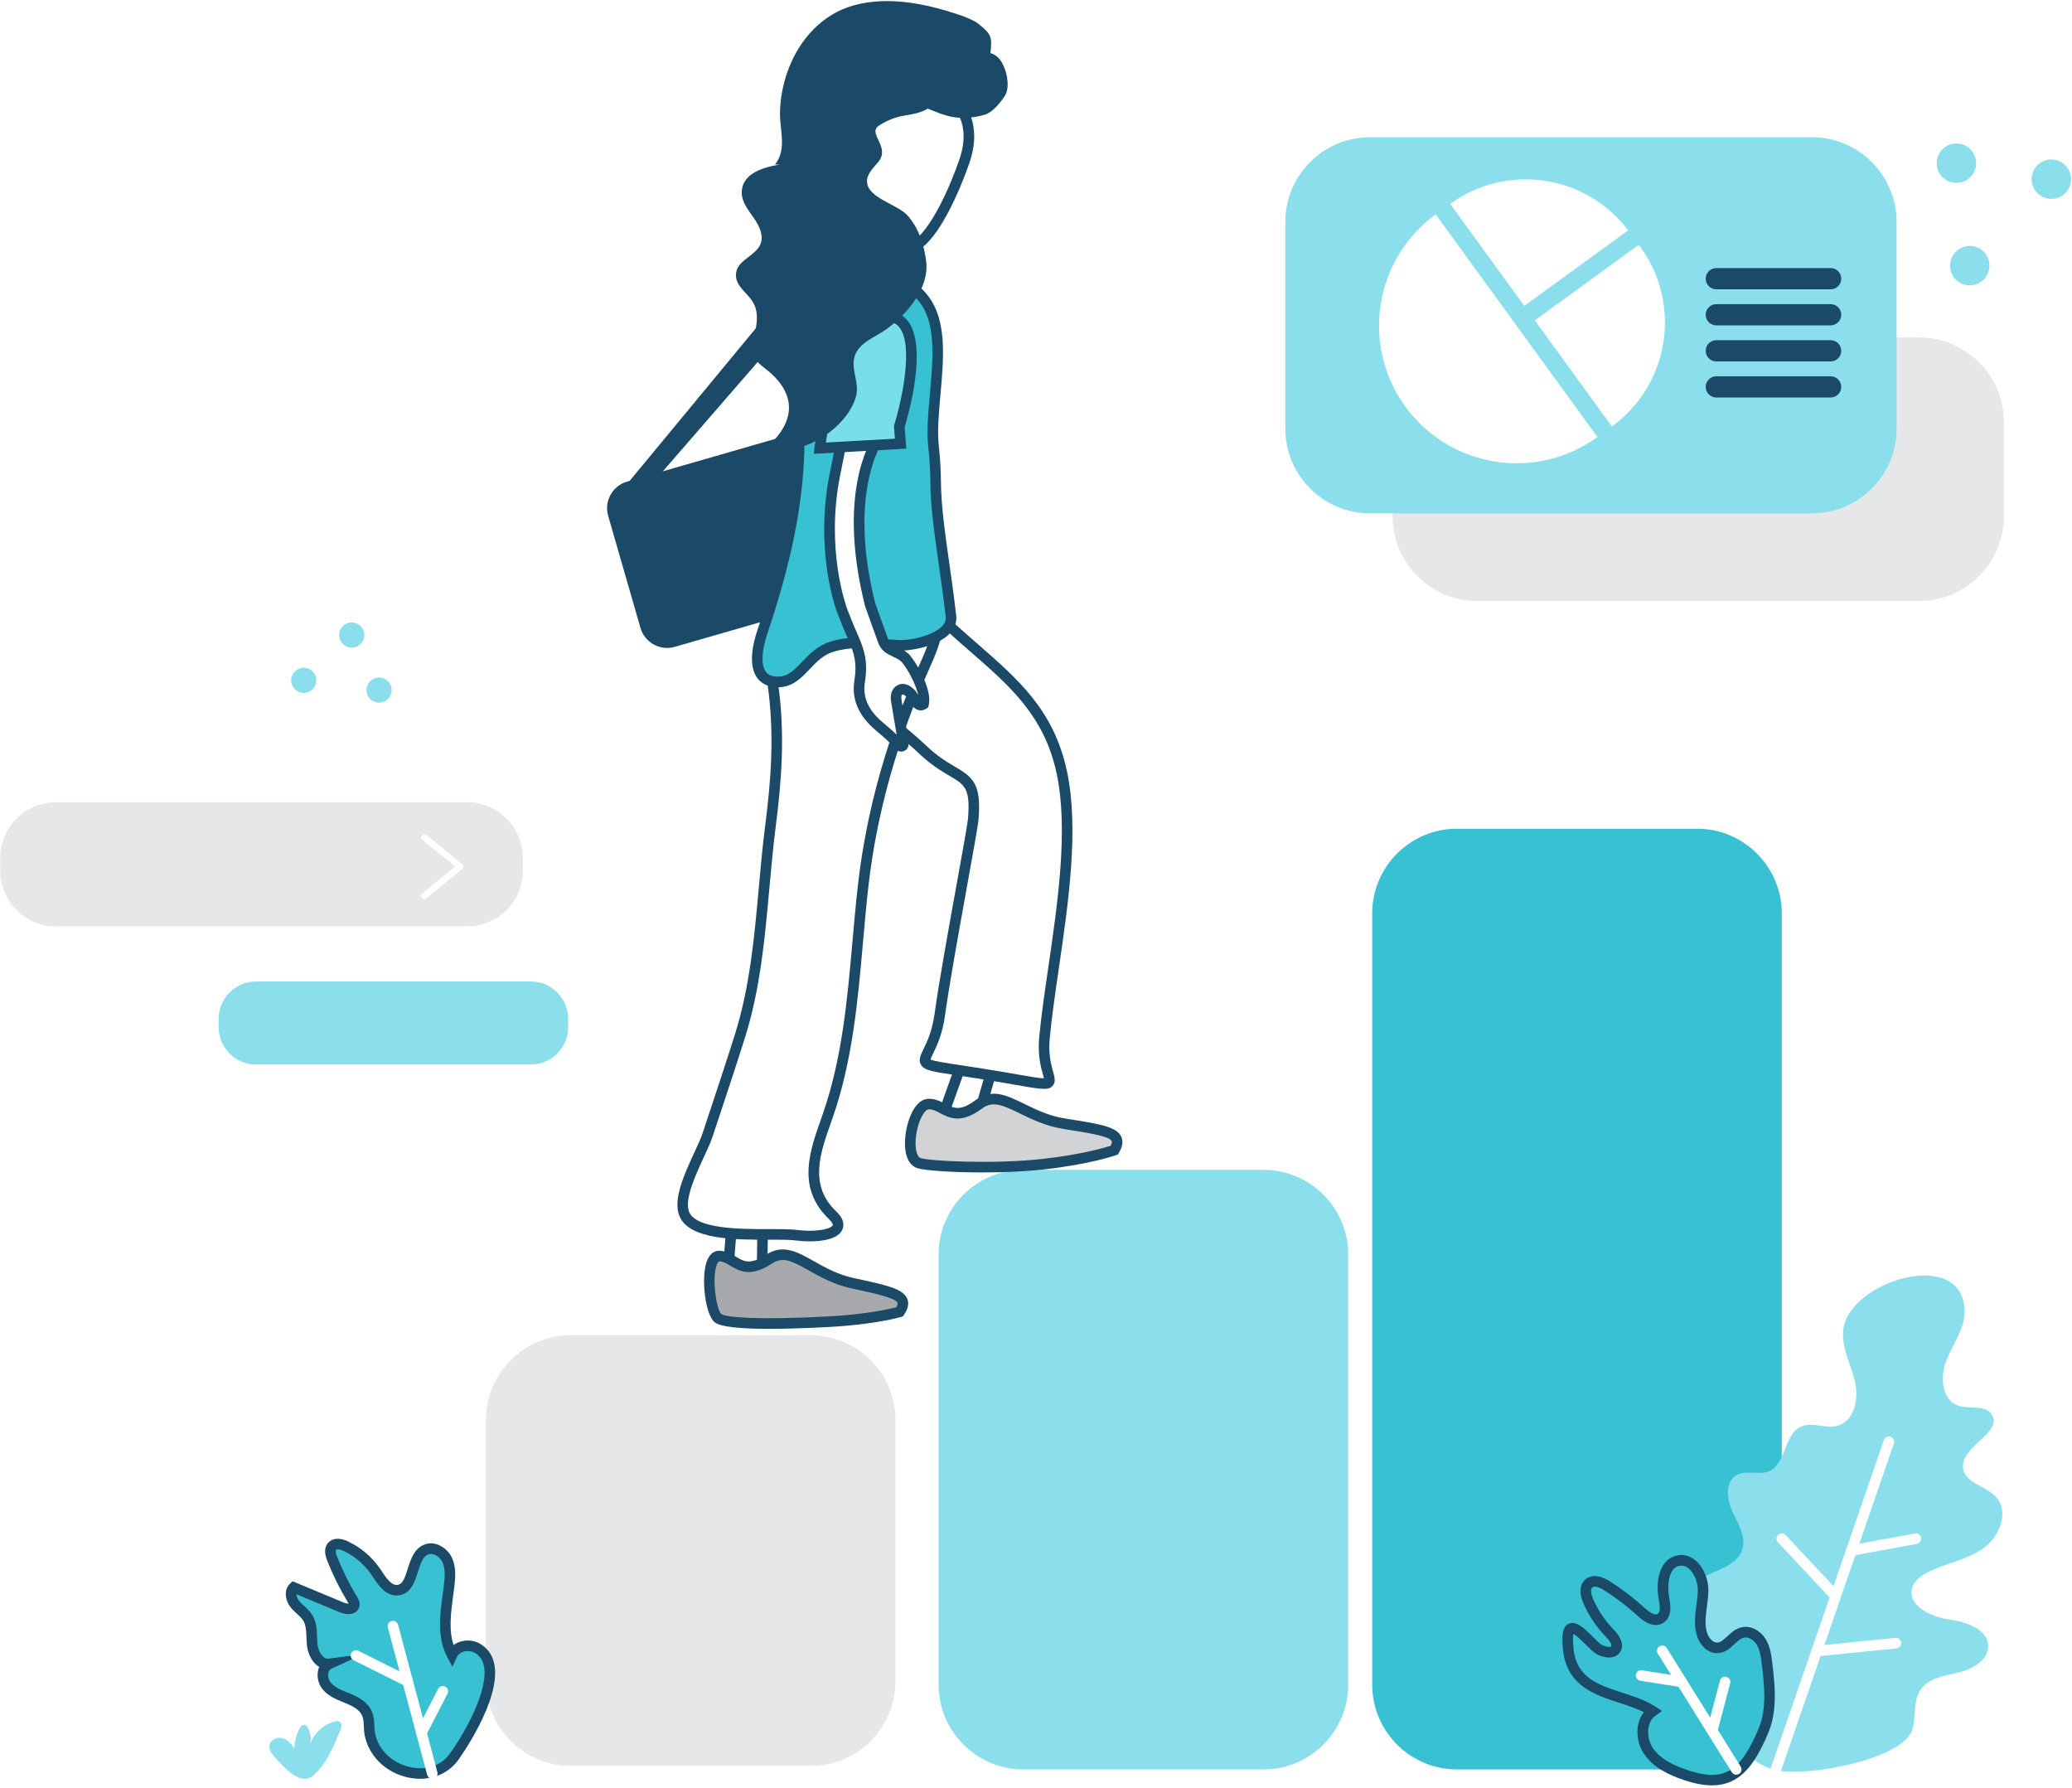 <svg width="1102" height="951" viewBox="0 0 1102 951" fill="none" xmlns="http://www.w3.org/2000/svg">
<rect x="0" y="0" width="1102" height="951" fill="#808080" stroke="none"/>
<g clip-path="url(#clip0_16_3020)">
<rect width="1102" height="951" fill="white"/>
<path d="M672.09 940.92H544.17C519.44 940.92 499.21 920.69 499.21 895.96V667.06C499.21 642.33 519.44 622.1 544.17 622.1H672.08C696.81 622.1 717.04 642.33 717.04 667.06V895.96C717.05 920.69 696.82 940.92 672.09 940.92Z" fill="#8BDEEC"/>
<path d="M902.69 940.92H774.78C750.05 940.92 729.82 920.69 729.82 895.96V485.66C729.82 460.93 750.05 440.7 774.78 440.7H902.69C927.42 440.7 947.65 460.93 947.65 485.66V895.96C947.66 920.69 927.42 940.92 902.69 940.92Z" fill="#37C1D3"/>
<path d="M431.33 939.03H303.41C278.68 939.03 258.45 918.8 258.45 894.07V755.03C258.45 730.3 278.68 710.07 303.41 710.07H431.32C456.05 710.07 476.28 730.3 476.28 755.03V894.06C476.29 918.8 456.06 939.03 431.33 939.03Z" fill="#E6E7E8"/>
<path d="M253.76 876.44C249.25 873.9 242.57 875.3 240.42 880.01C234.42 868.88 237.43 855.34 238.92 842.79C239.45 838.29 239.72 833.52 237.77 829.43C235.81 825.34 230.9 822.33 226.68 823.99C218.05 827.38 220.81 844.55 211.6 845.59C206.37 846.18 202.99 840.5 200.06 836.13C196.03 830.12 190.35 825.24 183.8 822.16C181.49 821.08 178.4 820.35 176.68 822.24C175.08 823.99 175.81 826.76 176.68 828.96C179.64 836.43 183.23 843.65 187.39 850.51C187.97 851.47 188.59 852.55 188.35 853.65C187.81 856.15 184.14 855.78 181.78 854.8C173.26 851.25 164.74 847.71 156.22 844.16C153.8 846.41 154.79 850.56 156.88 853.11C158.97 855.66 161.92 857.49 163.65 860.3C166.25 864.54 165.49 869.94 166.06 874.88C166.63 879.83 170.07 885.48 175.01 884.84C170.97 886.7 170.83 892.86 173.58 896.36C176.33 899.86 180.78 901.45 184.91 903.13C189.03 904.82 193.37 907.08 195.15 911.16C196.67 914.63 195.98 918.65 196.73 922.36C200.84 942.69 229.45 950.6 241.31 934.43C249.59 923.18 271.56 886.48 253.76 876.44Z" fill="#37C1D3"/>
<path fill-rule="evenodd" clip-rule="evenodd" d="M216.91 945.18C219.1 945.66 221.28 945.9 223.4 945.9C231.57 945.9 238.97 942.41 243.59 936.1C243.83 935.78 266.99 903.93 262.84 884.67C261.81 879.89 259.22 876.3 255.14 873.99C252.06 872.25 248.13 871.89 244.63 873.03C243.37 873.45 242.22 874.03 241.22 874.76C238.58 866.76 239.82 857.46 241.03 848.42C241.27 846.64 241.5 844.87 241.71 843.12C242.29 838.15 242.53 832.9 240.3 828.22C237.86 823.13 231.56 819.07 225.65 821.38C220.26 823.49 218.45 829.2 216.86 834.24C215.25 839.35 214.12 842.49 211.28 842.81C208.14 843.15 205.37 839.07 202.97 835.45L202.39 834.58C198.05 828.11 192.04 822.94 184.99 819.63C180.65 817.59 176.87 817.85 174.59 820.35C171.552 823.688 173.438 828.435 174.059 829.998L174.06 830C177.07 837.6 180.75 845 184.98 851.97C185.08 852.14 185.28 852.48 185.43 852.74C184.88 852.76 183.86 852.63 182.85 852.21L155.62 840.87L154.3 842.1C150.73 845.42 151.7 851.21 154.71 854.89C155.71 856.11 156.83 857.14 157.91 858.13C159.23 859.33 160.46 860.47 161.26 861.77C162.738 864.176 162.86 867.33 162.989 870.684L162.99 870.7L162.99 870.7C163.05 872.21 163.11 873.72 163.28 875.2C163.77 879.45 165.85 883.48 168.72 885.71C169.07 885.98 169.42 886.22 169.79 886.44C169.55 886.97 169.36 887.53 169.22 888.13C168.42 891.48 169.27 895.38 171.39 898.08C174.38 901.88 178.87 903.7 182.84 905.3L183.86 905.72C187.39 907.17 191.19 909.08 192.59 912.28C193.305 913.909 193.399 915.884 193.498 917.978L193.5 918.02C193.504 918.091 193.507 918.162 193.511 918.233C193.587 919.756 193.665 921.324 193.99 922.92C196.2 933.86 205.2 942.6 216.91 945.18ZM176.2 887.4L193.02 879.65L174.7 882.03C173.82 882.15 173.02 881.9 172.22 881.27C170.55 879.97 169.21 877.26 168.9 874.54C168.74 873.21 168.69 871.84 168.64 870.47L168.639 870.442C168.489 866.521 168.335 862.471 166.09 858.81C164.88 856.84 163.29 855.38 161.75 853.97C160.77 853.07 159.85 852.22 159.1 851.31C158.26 850.29 157.69 848.89 157.65 847.76L180.74 857.37C182.97 858.3 186.18 858.86 188.55 857.62C189.9 856.92 190.82 855.71 191.14 854.23C191.619 852.004 190.504 850.157 189.834 849.046L189.83 849.04C185.75 842.34 182.22 835.23 179.32 827.91C178.17 825 178.67 824.24 178.78 824.12C179.16 823.7 180.65 823.76 182.63 824.69C188.75 827.57 193.98 832.06 197.75 837.68L198.31 838.53C201.27 843 205.33 849.13 211.93 848.37C218.539 847.62 220.589 841.133 222.239 835.914L222.24 835.91C223.57 831.7 224.83 827.72 227.72 826.59C230.49 825.51 233.91 827.85 235.25 830.63C236.77 833.82 236.71 837.66 236.14 842.44C235.985 843.778 235.807 845.122 235.627 846.473C235.575 846.868 235.522 847.264 235.47 847.66C233.94 859.1 232.37 870.93 237.96 881.32L240.64 886.3L242.99 881.16C243.57 879.88 244.78 878.89 246.38 878.37C248.38 877.72 250.68 877.91 252.39 878.88C255.05 880.38 256.67 882.66 257.36 885.85C260.02 898.25 247.56 921.21 239.07 932.77C234.51 938.99 226.68 941.58 218.12 939.69C208.57 937.58 201.27 930.57 199.5 921.81C199.25 920.56 199.18 919.2 199.11 917.76C198.99 915.23 198.86 912.62 197.74 910.04C195.54 904.99 190.56 902.4 185.99 900.53L184.94 900.11C181.3 898.64 177.87 897.25 175.81 894.63C174.74 893.27 174.28 891.15 174.69 889.47C174.94 888.44 175.45 887.75 176.2 887.4Z" fill="#1A4A67"/>
<path d="M146.25 934.46C144.7 932.76 143.05 930.79 143.22 928.5C143.44 925.51 146.96 923.59 149.89 924.21C152.82 924.83 155.05 927.27 156.46 929.91C156.66 926.35 157.54 922.83 159.04 919.59C159.62 918.33 160.7 916.92 162.05 917.22C162.84 917.4 163.37 918.12 163.76 918.83C165.34 921.72 165.69 925.27 164.7 928.41C166.47 922.15 171.77 917.01 178.08 915.43C178.87 915.23 179.75 915.1 180.48 915.47C182.14 916.33 181.64 918.81 180.89 920.53C177.36 928.65 173.48 938.51 166.42 944.3C159.47 949.98 150.61 939.24 146.25 934.46Z" fill="#8BDEEC"/>
<path d="M229.91 945.9C228.67 945.9 227.53 945.07 227.19 943.81L206.27 865.45C205.87 863.95 206.76 862.41 208.26 862.01C209.77 861.62 211.3 862.5 211.7 864L232.62 942.36C233.02 943.86 232.13 945.4 230.63 945.8C230.39 945.87 230.15 945.9 229.91 945.9Z" fill="white"/>
<path d="M216.82 896.89C216.4 896.89 215.97 896.79 215.57 896.59L188.06 882.86C186.67 882.17 186.11 880.48 186.8 879.09C187.49 877.7 189.18 877.14 190.57 877.83L218.08 891.56C219.47 892.25 220.03 893.94 219.34 895.33C218.85 896.32 217.85 896.89 216.82 896.89Z" fill="white"/>
<path d="M224.13 924.27C223.7 924.27 223.26 924.17 222.85 923.96C221.47 923.25 220.93 921.55 221.64 920.17L233.03 898.1C233.74 896.73 235.43 896.18 236.81 896.89C238.19 897.6 238.73 899.3 238.02 900.68L226.63 922.75C226.13 923.72 225.15 924.27 224.13 924.27Z" fill="white"/>
<path d="M894.14 871.28C893.91 870.48 893.71 869.67 893.53 868.85C891.37 858.77 894.13 847.12 902.39 840.95C910.49 834.89 923.51 833.69 926.62 824.06C928.83 817.24 924.44 810.27 921.39 803.78C918.34 797.29 917.36 787.93 923.6 784.4C928.71 781.51 935.46 784.62 940.87 782.35C950.08 778.49 948.71 762.82 957.79 758.67C963.74 755.95 970.85 759.87 977.18 758.23C986.34 755.85 988.74 743.64 986.51 734.45C984.28 725.25 979.26 716.36 980.36 706.96C983.34 681.37 1043.8 662.71 1044.89 696.84C1045.19 706.21 1038.92 714.33 1035.34 723C1031.76 731.67 1032.44 744.21 1041.26 747.4C1047.23 749.56 1055.5 746.78 1059.16 751.98C1065.91 761.57 1042.66 769.02 1044.04 780.66C1044.99 788.65 1056.15 790.13 1061.6 796.06C1068.77 803.86 1063.55 817.19 1054.9 823.3C1046.25 829.41 1035.3 831.18 1025.79 835.84C1021.98 837.7 1018.12 840.4 1017 844.48C1014.48 853.63 1026.43 859.61 1035.81 861.02C1045.2 862.43 1057.38 866.01 1057.37 875.5C1057.36 883.1 1048.92 887.66 1041.51 889.4C1034.11 891.14 1025.54 892.36 1021.35 898.71C1017.35 904.79 1019.21 912.96 1017.04 919.9C1012.14 935.56 960.68 945.2 944.73 941.31C919.68 935.21 926.5 914.1 908.98 895.19C902.53 888.26 896.72 880.34 894.14 871.28Z" fill="#8BDEEC"/>
<path d="M937.92 920.28C942.58 909.2 941.23 896.63 939.8 884.69C939.32 880.7 938.8 876.57 936.72 873.14C934.64 869.7 930.54 867.14 926.64 868.14C921.6 869.43 918.82 875.92 913.63 876.27C909.63 876.54 906.39 872.83 905.19 869.01C902.84 861.51 905.74 853.46 905.79 845.61C905.83 837.75 900.26 828.32 892.56 829.91C884.61 831.55 883.48 842.45 885.04 850.41C885.75 854.05 886.24 858.69 883.08 860.63C879.73 862.68 875.66 859.72 872.76 857.07C867.15 851.95 861.09 847.33 854.67 843.28C851.72 841.42 847.68 839.74 845.03 842C842.47 844.18 843.33 848.3 844.67 851.38C847.41 857.67 851.29 863.46 856.07 868.38C858.48 870.86 861.26 874.65 859.03 877.29C857.23 879.43 853.81 878.54 851.22 877.48C845.63 875.21 831.32 852.52 834.12 877.36C836.92 902.2 863.49 899.8 878.95 909.92C872.5 914.44 872.33 924.59 876.74 931.11C881.15 937.64 888.73 941.22 896.18 943.78C918.93 951.61 928.56 942.56 937.92 920.28Z" fill="#37C1D3"/>
<path fill-rule="evenodd" clip-rule="evenodd" d="M895.26 946.46C901.08 948.45 906.11 949.4 910.52 949.4C925.36 949.4 933.23 938.7 940.5 921.38C945.555 909.343 943.914 895.52 942.594 884.407L942.59 884.37L942.585 884.33C942.097 880.28 941.542 875.687 939.12 871.69C936.68 867.67 931.51 864 925.94 865.43C922.91 866.21 920.67 868.29 918.69 870.13L918.681 870.139C916.825 871.865 915.217 873.36 913.44 873.48C910.9 873.61 908.72 870.88 907.88 868.18C906.555 863.936 907.166 859.314 907.813 854.414L907.82 854.36L907.844 854.176C908.207 851.393 908.581 848.526 908.6 845.63C908.63 839.54 905.83 833.14 901.64 829.7C898.75 827.33 895.41 826.45 891.99 827.16C882.5 829.11 880.3 840.86 882.28 850.95C883.09 855.08 882.87 857.46 881.61 858.23C879.9 859.26 876.89 857.04 874.65 854.99C868.93 849.77 862.71 845.03 856.17 840.9C849.08 836.42 845.01 838.33 843.21 839.86C840.14 842.48 839.74 847.09 842.1 852.5C844.99 859.14 849.01 865.14 854.05 870.34C856.56 872.94 857.37 874.9 856.87 875.49C856.51 875.92 855.07 876.02 852.27 874.89C851.24 874.47 848.82 872.08 847.06 870.33C842.53 865.82 838.23 861.58 834.28 863.49C831.22 864.97 830.36 869.09 831.33 877.68C833.45 896.47 848.2 901.27 861.21 905.5L861.239 905.51C865.919 907.036 870.388 908.494 874.3 910.49C869.39 916.68 870.06 926.27 874.41 932.7C879.55 940.31 888.25 944.05 895.26 946.46ZM836.92 877.05C836.34 871.99 836.62 869.76 836.85 868.86C838.401 869.655 841.3 872.521 843.033 874.234L843.13 874.33L843.177 874.376C845.827 877.007 848.112 879.275 850.18 880.11C855.22 882.15 858.93 881.82 861.2 879.12C862.8 877.22 864.52 873.06 858.11 866.44C853.55 861.73 849.9 856.29 847.28 850.27C846.33 848.1 845.65 845.2 846.88 844.15C848.41 842.82 852.1 844.97 853.19 845.66C859.45 849.61 865.41 854.15 870.88 859.15C872.86 860.96 878.91 866.49 884.56 863.03C889.752 859.845 888.345 852.623 887.813 849.893L887.81 849.88C886.64 843.89 887.05 833.93 893.14 832.67C894.87 832.31 896.54 832.78 898.09 834.05C900.95 836.4 903.02 841.25 902.99 845.6C902.97 848.19 902.623 850.811 902.254 853.589L902.25 853.62L902.236 853.726C901.54 859.003 900.821 864.456 902.52 869.86C904 874.57 908.14 879.47 913.83 879.08C917.6 878.82 920.22 876.39 922.53 874.24L922.588 874.187C924.197 872.696 925.72 871.285 927.35 870.87C930.01 870.17 932.92 872.29 934.32 874.6C936.122 877.556 936.576 881.335 937.014 884.979L937.02 885.03C938.34 896.04 939.83 908.52 935.34 919.2C925.47 942.69 916.54 947.82 897.1 941.14C890.92 939.01 883.28 935.78 879.08 929.55C875.56 924.34 875.45 915.82 880.57 912.23L883.96 909.85L880.49 907.58C875.3 904.18 869.02 902.13 862.95 900.16C849.9 895.91 838.64 892.24 836.92 877.05Z" fill="#1A4A67"/>
<path d="M923.43 943.73C922.49 943.73 921.57 943.26 921.04 942.41L881.7 879.33C880.88 878.01 881.28 876.28 882.6 875.46C883.91 874.63 885.65 875.04 886.47 876.36L925.81 939.44C926.63 940.76 926.23 942.49 924.91 943.31C924.45 943.6 923.93 943.73 923.43 943.73Z" fill="white"/>
<path d="M910.62 923.21C910.39 923.21 910.14 923.18 909.9 923.12C908.4 922.72 907.5 921.19 907.9 919.69L914.77 893.69C915.17 892.19 916.67 891.29 918.21 891.69C919.71 892.09 920.61 893.62 920.21 895.12L913.34 921.12C913 922.38 911.87 923.21 910.62 923.21Z" fill="white"/>
<path d="M894.4 897.21C894.25 897.21 894.1 897.2 893.95 897.18L872.39 893.75C870.86 893.5 869.81 892.06 870.06 890.53C870.3 889 871.74 887.96 873.28 888.2L894.84 891.63C896.37 891.88 897.42 893.32 897.17 894.85C896.96 896.22 895.76 897.21 894.4 897.21Z" fill="white"/>
<path d="M942.25 950.29C941.95 950.29 941.64 950.24 941.34 950.14C939.87 949.63 939.09 948.03 939.6 946.57L1001.95 765.78C1002.46 764.31 1004.06 763.54 1005.52 764.04C1006.99 764.55 1007.77 766.15 1007.26 767.61L944.91 948.4C944.51 949.56 943.42 950.29 942.25 950.29Z" fill="white"/>
<path d="M967.76 880.66C966.33 880.66 965.11 879.58 964.97 878.13C964.82 876.59 965.94 875.21 967.49 875.05L1008.08 870.99C1009.61 870.8 1011 871.96 1011.15 873.51C1011.3 875.05 1010.18 876.43 1008.63 876.59L968.04 880.65C967.94 880.66 967.85 880.66 967.76 880.66Z" fill="white"/>
<path d="M984.55 827.36C983.22 827.36 982.04 826.41 981.79 825.06C981.51 823.53 982.52 822.07 984.04 821.79L1018.45 815.45C1019.97 815.17 1021.44 816.18 1021.72 817.71C1022 819.24 1020.99 820.7 1019.47 820.98L985.06 827.32C984.89 827.35 984.72 827.36 984.55 827.36Z" fill="white"/>
<path d="M976.19 851.5C975.44 851.5 974.69 851.2 974.14 850.61L945.6 820.13C944.54 819 944.6 817.22 945.73 816.16C946.86 815.1 948.64 815.16 949.7 816.29L978.24 846.77C979.3 847.9 979.24 849.68 978.11 850.74C977.57 851.25 976.88 851.5 976.19 851.5Z" fill="white"/>
<path d="M442.75 319.8L358.82 343.99C351.06 346.23 342.89 341.71 340.65 333.95L323.45 274.28C321.21 266.52 325.73 258.35 333.49 256.11L417.42 231.92C425.18 229.68 433.35 234.2 435.59 241.96L452.79 301.63C455.02 309.39 450.5 317.56 442.75 319.8Z" fill="#1A4A67"/>
<path d="M328 264.04L419.13 153.85L430.82 179.46L413.04 180.9L340.91 264.04H328Z" fill="#1A4A67"/>
<path d="M533.1 549.52L518.63 599.68L500.19 596.88L518.62 545.39C518.62 545.39 528.92 545.56 533.1 549.52Z" fill="white"/>
<path fill-rule="evenodd" clip-rule="evenodd" d="M496.39 599.15L520.64 602.83L536.27 548.65L535.03 547.48C530.19 542.9 519.83 542.59 518.66 542.57L516.64 542.54L496.39 599.15ZM516.61 596.54L503.98 594.62L520.55 548.33C523.24 548.57 527.31 549.21 529.86 550.64L516.61 596.54Z" fill="#1A4A67"/>
<path d="M592.69 611.58C592.69 611.58 579.62 616.34 554.28 619.12C528.94 621.9 494.96 620.39 488.88 618.54C479.63 615.74 485.29 587.44 493.76 587.1C502.23 586.76 506.05 598.09 520.53 587.27C532.93 578 543.91 594.11 566.4 597.62C588.89 601.14 598 602.54 592.69 611.58Z" fill="#D1D3D4"/>
<path fill-rule="evenodd" clip-rule="evenodd" d="M488.07 621.24C492.03 622.43 506.13 623.47 522.38 623.47C532.94 623.47 544.42 623.03 554.58 621.94C579.96 619.15 593.09 614.44 593.64 614.24L594.59 613.89L595.1 613.02C597.08 609.65 597.48 606.84 596.33 604.41C593.8 599.08 584.83 597.67 566.83 594.86C557.99 593.48 550.99 590.05 544.81 587.02C535.53 582.47 527.5 578.54 518.84 585.03C510.68 591.14 507.12 589.3 502.63 586.96C500.11 585.64 497.29 584.18 493.65 584.3C487.02 584.56 482.77 594.35 481.62 603.34C480.39 612.96 482.8 619.65 488.07 621.24ZM493.88 589.92C493.96 589.91 494.05 589.91 494.13 589.91C496.14 589.91 497.96 590.85 500.04 591.96C505.01 594.55 511.2 597.77 522.21 589.54C527.86 585.31 532.99 587.49 542.34 592.07L542.346 592.073C548.555 595.112 556.293 598.901 566.1 600.43L566.188 600.444C578.971 602.448 589.993 604.176 591.25 606.82C591.47 607.28 591.29 608.16 590.74 609.28C587.29 610.39 574.78 614.06 553.97 616.34C528.35 619.15 494.83 617.43 489.69 615.87C487.46 615.19 486.4 610.22 487.19 604.06C488.28 595.55 491.88 590 493.88 589.92Z" fill="#1A4A67"/>
<path d="M555.49 552.04C559.36 510.8 573.57 452.24 564.72 410.74C555.72 368.55 525.6 354.09 495.66 323.97C464.73 292.84 464.87 322.6 464.87 322.6L462.12 331.51C476.73 343.71 434.27 351.69 448.51 364.27C463.85 377.82 475.86 384.56 490.68 398.62C509.57 416.54 519.73 408.83 517.66 435.16C517.07 442.63 503.77 510.72 499.86 539.37C495.34 572.53 472.57 562.42 533.95 572.98C572.12 579.53 553.08 577.85 555.49 552.04Z" fill="white"/>
<path fill-rule="evenodd" clip-rule="evenodd" d="M539.65 576.81C547.76 578.23 552.4 579.04 555.32 579.04C557.61 579.04 558.84 578.54 559.84 577.44C561.62 575.48 560.94 572.98 560.07 569.82C559.05 566.12 557.52 560.53 558.29 552.31C559.326 541.166 561.132 528.785 563.045 515.677L563.12 515.16L563.134 515.063C568.221 480.197 573.984 440.692 567.47 410.16C560.582 377.841 541.843 361.512 520.153 342.61L520.13 342.59L519.99 342.468C512.713 336.126 505.182 329.561 497.66 321.99C485.39 309.65 476.23 304.97 469.61 307.72C462.86 310.53 462.15 319.92 462.07 322.16L458.89 332.48L460.33 333.68C461.75 334.87 462.46 335.93 462.43 336.84C462.34 339.28 457.63 342.71 453.84 345.46C448.51 349.32 443 353.32 442.75 358.61C442.62 361.35 443.93 363.97 446.66 366.37C453.6 372.508 459.894 377.274 465.977 381.881L466.16 382.02L466.188 382.041C473.678 387.713 480.75 393.07 488.74 400.65C495.25 406.82 500.68 410.02 505.05 412.59C513.1 417.32 516.1 419.09 514.86 434.93C514.62 438.05 511.88 453.2 508.7 470.76L508.62 471.203C504.444 494.297 499.276 522.873 497.08 538.98C495.81 548.28 493.05 554 491.22 557.78C489.6 561.12 488.43 563.54 489.74 566.01C491.42 569.19 495.26 569.77 509.57 571.92L509.974 571.981C516.064 572.9 523.6 574.038 533.48 575.74L539.65 576.81ZM510.41 566.36C502.74 565.21 496.57 564.28 494.89 563.4C495.093 562.715 495.705 561.433 496.233 560.329L496.29 560.21C498.28 556.1 501.27 549.9 502.66 539.72C504.825 523.816 509.94 495.522 514.095 472.542L514.24 471.74C517.58 453.3 520.21 438.74 520.48 435.34C521.93 416.83 517.43 413.31 507.92 407.72C503.8 405.3 498.67 402.28 492.63 396.55C484.422 388.771 477.239 383.33 469.632 377.567L469.57 377.52C463.51 372.94 457.25 368.2 450.39 362.14C449.01 360.92 448.33 359.82 448.38 358.86C448.499 356.281 453.259 352.82 457.1 350.026L457.15 349.99L457.153 349.988C462.422 346.159 467.87 342.199 468.05 337.01C468.12 334.78 467.22 332.65 465.34 330.66L467.57 323.43L467.69 322.59C467.69 320.51 468.44 314.28 471.78 312.9C473.69 312.12 479.63 311.8 493.68 325.95C501.342 333.662 508.936 340.28 516.284 346.685L516.45 346.83L516.465 346.844C537.399 365.088 555.482 380.848 561.98 411.33C568.28 440.9 562.59 479.92 557.56 514.34L557.471 514.948C555.554 528.103 553.744 540.523 552.69 551.78C551.833 560.983 553.586 567.409 554.637 571.264L554.65 571.31L554.698 571.487C554.876 572.142 555.072 572.862 555.2 573.43C552.94 573.42 547.6 572.49 540.62 571.27L534.43 570.19C524.28 568.45 516.26 567.24 510.41 566.36Z" fill="#1A4A67"/>
<path d="M406.01 627.5L405.27 678.76L386.91 680.29L391.08 626.85C391.08 626.85 400.97 624.67 406.01 627.5Z" fill="white"/>
<path fill-rule="evenodd" clip-rule="evenodd" d="M388.44 624.56L383.84 683.37L408.04 681.35L408.84 625.87L407.38 625.05C401.58 621.8 391.59 623.86 390.47 624.11L388.44 624.56ZM389.96 677.22L393.71 629.24C396.36 628.86 400.38 628.57 403.17 629.37L402.49 676.18L389.96 677.22Z" fill="#1A4A67"/>
<path d="M478.48 697.61C478.48 697.61 465.3 701.57 440.16 702.88C415.02 704.19 386.99 704.59 381.96 701.02C376.93 697.45 374.24 667.8 382.61 667.94C390.98 668.08 394.01 679.46 408.96 669.61C421.77 661.17 431.55 677.66 453.48 682.39C475.41 687.11 484.29 689 478.48 697.61Z" fill="#A7A9AC"/>
<path fill-rule="evenodd" clip-rule="evenodd" d="M380.34 703.31C383.47 705.53 393.13 706.64 409.16 706.64C417.73 706.64 428.12 706.32 440.3 705.68C465.48 704.37 478.73 700.47 479.28 700.3L480.24 700.01L480.8 699.18C481.6 698 484.03 694.4 482.55 690.72C480.37 685.3 471.63 683.41 454.07 679.63C445.47 677.78 438.8 674.01 432.91 670.68L432.867 670.656C424.016 665.666 416.376 661.36 407.42 667.26C398.98 672.82 395.61 670.81 391.36 668.26C388.96 666.82 386.23 665.19 382.66 665.13C380.63 665.08 377.51 665.87 375.72 671.3C372.88 679.94 375.05 699.55 380.34 703.31ZM381.16 672.78C381.59 671.57 382.16 670.75 382.56 670.75C384.64 670.78 386.42 671.84 388.47 673.09L388.482 673.097C393.22 675.926 399.129 679.454 410.51 671.96C416.37 668.1 421.02 670.42 430.15 675.58L430.185 675.599C436.109 678.946 443.469 683.104 453.03 685.16L453.085 685.172C465.542 687.857 476.292 690.174 477.35 692.82C477.54 693.28 477.29 694.12 476.69 695.19C473.21 696.09 460.65 698.99 440.02 700.07C402.51 702.03 386.19 700.57 383.6 698.73C381.28 696.89 378.42 680.46 381.16 672.78Z" fill="#1A4A67"/>
<path d="M445.59 650.26C445.09 648.32 443.15 646.62 441.52 644.92C426.55 629.32 434.31 610.34 440.16 593.61C454.05 553.92 454.41 511.76 459.13 470.62C463.73 430.46 475.17 391.23 491.87 354.01C497.94 340.49 506.73 319.48 482.68 319.94C471.29 320.16 460.46 318.06 449.78 314.53C444.16 312.67 450.38 311.84 444.16 312.67C422.95 315.51 409.03 349.88 410.93 362.92C414.72 388.88 413.14 412.97 409.77 439.31C405 476.65 404.92 514.76 393.59 550.77C388.04 568.42 382.13 585.96 376.33 603.53C372.94 613.78 359.43 635.28 364.01 645.76C370.3 660.15 410.8 655.16 423.71 656.88C433.41 658.15 447.3 656.85 445.59 650.26Z" fill="white"/>
<path fill-rule="evenodd" clip-rule="evenodd" d="M423.34 659.64C425.39 659.92 428 660.12 430.76 660.12C436.91 660.12 443.78 659.11 446.89 655.6C448.38 653.92 448.88 651.77 448.31 649.55C447.701 647.184 445.896 645.355 444.297 643.737L444.29 643.73L443.54 642.97C430.5 629.38 436.31 612.92 441.93 597.01L442.8 594.53C453.42 564.2 456.25 532.14 458.98 501.13L459.067 500.152C459.919 490.527 460.798 480.612 461.91 470.93C466.34 432.34 477.28 393.38 494.43 355.14L494.439 355.119C498.311 346.477 504.776 332.043 499.13 323.5C496.23 319.11 490.75 316.99 482.62 317.11C472.48 317.33 461.96 315.58 450.65 311.84C450.49 311.79 450.35 311.74 450.22 311.69L450.25 311.57L449.26 310.49C448.16 309.29 447.23 309.41 443.78 309.87C435.75 310.94 428 316.15 421.38 324.92C412.68 336.46 406.74 353.68 408.15 363.3C412.13 390.58 409.94 415.76 406.98 438.92C405.57 449.96 404.55 461.23 403.57 472.12C401.24 498.01 398.82 524.78 390.92 549.9C386.58 563.71 381.94 577.69 377.45 591.21L373.67 602.62C372.79 605.28 371.09 608.96 369.29 612.85L369.273 612.888C364.076 624.132 357.614 638.11 361.44 646.86C366.85 659.23 390.52 659.3 409.32 659.22C415.12 659.2 420.2 659.22 423.34 659.64ZM424.08 654.07C420.72 653.62 415.8 653.6 410.08 653.6C409.59 653.6 409.09 653.6 408.58 653.61C393.14 653.61 370.47 653.47 366.59 644.61C363.775 638.181 369.89 624.953 374.368 615.267L374.39 615.22C376.34 611 378.02 607.36 379 604.39L382.78 592.98L383.185 591.759C387.549 578.599 392.051 565.024 396.28 551.59C404.36 525.89 406.81 498.81 409.17 472.63L409.194 472.362C410.167 461.605 411.172 450.49 412.56 439.64C415.57 416.09 417.79 390.44 413.71 362.49C412.64 355.18 417.27 339.7 425.87 328.3C429.84 323.04 436.3 316.53 444.53 315.43C444.708 315.409 444.874 315.386 445.03 315.363C445.173 315.343 445.306 315.324 445.43 315.31C446.506 316.376 448.097 316.906 448.86 317.16L448.89 317.17C460.82 321.12 471.83 322.89 482.73 322.73C488.73 322.62 492.67 323.92 494.44 326.6C498.39 332.57 492.48 345.76 489.3 352.84C471.91 391.62 460.82 431.13 456.33 470.29C455.18 480.378 454.27 490.677 453.391 500.635L453.39 500.64C450.69 531.3 447.89 563.01 437.51 592.68L436.64 595.14L436.635 595.155C430.736 611.861 424.055 630.785 439.49 646.87L440.29 647.69C441.39 648.8 442.63 650.06 442.87 650.97C442.99 651.43 442.91 651.62 442.68 651.88C440.7 654.11 432.01 655.13 424.08 654.07Z" fill="#1A4A67"/>
<path d="M496.52 237.48C493.95 214.49 505.84 177.9 491.5 159.23C490.03 157.32 488.45 155.41 486.32 154.16C459.35 138.34 440.68 162.92 432.06 184.55C424.59 203.3 425.51 220.56 424.95 240.12C424.02 273.09 415.81 305.17 405.33 336.51C401.59 347.69 400.6 360.71 411.17 362.41C425.46 364.7 428.54 348.25 442.18 344C454.64 340.12 464.7 342.5 478.31 343.2C485.06 343.55 507.11 339.4 505.77 327.66C502.58 299.85 497.8 275.86 497.64 256.49C497.59 250.22 497.23 243.85 496.52 237.48Z" fill="#37C1D3"/>
<path fill-rule="evenodd" clip-rule="evenodd" d="M410.73 365.18C411.83 365.36 412.88 365.44 413.87 365.44C421.51 365.44 426.16 360.55 430.67 355.79L430.737 355.72C434.226 352.062 437.833 348.28 443.01 346.67C452.02 343.87 459.89 344.54 468.99 345.32L469.033 345.324C471.94 345.573 474.956 345.831 478.17 345.99C483.31 346.26 498.48 344 505.22 336.82C507.8 334.07 508.96 330.79 508.56 327.33C507.44 317.56 506.14 308.37 504.88 299.49L504.86 299.345C502.548 282.976 500.55 268.824 500.45 256.46C500.39 249.91 500.01 243.41 499.31 237.15C498.44 229.39 499.28 219.95 500.18 209.95C501.92 190.57 503.71 170.52 493.72 157.51C492.18 155.5 490.32 153.24 487.73 151.72C478.24 146.15 468.98 144.86 460.16 147.88C442.89 153.81 432.93 174.76 429.45 183.49C422.884 199.97 422.61 215.331 422.321 231.589L422.32 231.62L422.318 231.723C422.269 234.459 422.219 237.215 422.14 240.03C421.35 268.21 415.34 297.69 402.67 335.61C400.67 341.6 397.94 352.69 402.14 359.63C403.97 362.65 406.94 364.57 410.73 365.18ZM461.99 153.21C464.45 152.36 466.97 151.94 469.55 151.94C474.49 151.94 479.62 153.49 484.88 156.56C486.61 157.57 487.99 159.27 489.26 160.92C497.917 172.186 496.221 191.116 494.582 209.42L494.58 209.44L494.579 209.458C493.659 219.741 492.791 229.455 493.72 237.77C494.4 243.85 494.77 250.15 494.82 256.5C494.92 269.211 496.938 283.494 499.272 300.009L499.31 300.28C500.57 309.13 501.86 318.27 502.97 327.97C503.18 329.78 502.57 331.42 501.11 332.97C496.15 338.26 483.55 340.62 478.45 340.38C475.538 340.233 472.787 340 470.143 339.777C469.918 339.758 469.694 339.739 469.47 339.72C459.78 338.89 451.41 338.18 441.35 341.31C434.761 343.364 430.447 347.892 426.635 351.893L426.6 351.93L426.581 351.95C421.93 356.841 418.261 360.699 411.62 359.63C409.45 359.29 407.92 358.33 406.94 356.72C404.76 353.12 405.15 345.9 407.99 337.4C420.85 298.94 426.94 268.96 427.76 240.2C427.838 237.408 427.888 234.655 427.937 231.94L427.94 231.74L427.941 231.707C428.22 215.969 428.484 201.119 434.67 185.59C437.86 177.58 446.91 158.38 461.99 153.21Z" fill="#1A4A67"/>
<path d="M460.01 177.19C460.01 177.19 452.23 211.1 444.04 252.43C435.85 293.77 448 324.95 448 324.95C449.77 329.51 451.59 334.06 453.57 338.47C457.45 347.16 458.73 352.94 457.22 362.35C455.95 370.28 458.63 377.27 464.45 383.25C468.61 387.52 473.83 390.82 477.43 395.57C478.01 396.33 478.97 397.19 479.84 396.75C480.58 396.38 480.55 395.4 480.42 394.62C479.24 387.59 478.06 380.56 476.87 373.53C476.64 372.16 476.41 370.74 476.75 369.39C477.09 368.04 478.16 366.76 479.63 366.53C481.39 366.26 482.98 367.51 484.27 368.66C486.23 370.42 487.59 376.83 491.21 374.4C492.73 368.24 486.62 356.62 482.84 351.6C479.12 345.92 472 347.06 469.79 341C467.41 334.46 465.04 327.93 462.74 321.37C446.44 256.27 469.42 229.54 469.42 229.54C469.42 229.54 464.38 225.33 467.98 192.98C471.6 160.65 460.01 177.19 460.01 177.19Z" fill="white"/>
<path fill-rule="evenodd" clip-rule="evenodd" d="M475.18 397.29C476.53 399.05 478.03 399.69 479.33 399.69C479.98 399.69 480.58 399.53 481.07 399.27C481.89 398.86 483.73 397.55 483.17 394.16L479.62 373.07C479.44 372 479.26 370.89 479.46 370.09C479.57 369.65 479.88 369.34 480.04 369.31C480.51 369.24 481.23 369.74 482.38 370.76C482.644 370.995 483.156 371.916 483.506 372.546L483.53 372.59L483.535 372.6C484.634 374.568 486.004 377.021 488.55 377.63C489.54 377.87 491.05 377.9 492.77 376.75L493.67 376.14L493.93 375.08C495.81 367.45 488.77 354.83 485.18 350.07C482.99 346.73 479.88 345.28 477.38 344.12C474.7 342.88 473.16 342.07 472.42 340.05C470.04 333.53 467.68 327.01 465.46 320.71C449.78 258.08 471.34 231.65 471.55 231.4L473.66 229.49L471.47 227.66C471.31 227.45 467.57 222.07 470.77 193.32C472.4 178.68 471.34 172.06 467.1 170.46C462.81 168.86 458.82 173.97 457.69 175.58L457.38 176.03L457.26 176.56C457.18 176.9 449.37 210.99 441.27 251.89C433.01 293.55 444.85 324.68 445.36 325.98C446.83 329.76 448.8 334.74 450.98 339.63C454.47 347.46 455.88 352.79 454.42 361.91C453.04 370.51 455.73 378.35 462.42 385.22C464.165 387.015 466.069 388.631 467.914 390.196L467.93 390.21L467.954 390.23C470.655 392.523 473.206 394.688 475.18 397.29ZM446.79 252.98C454.31 215.04 461.57 182.99 462.62 178.38C463.41 177.36 464.43 176.37 465.1 175.95C465.57 177.03 466.52 180.83 465.2 192.68C462.61 215.9 464.38 225.45 466.07 229.35C461.33 236.17 445.58 264.4 460.09 322.31C462.39 328.88 464.76 335.42 467.15 341.97C468.72 346.28 472.21 347.91 475.02 349.22C477.25 350.26 479.17 351.16 480.59 353.31C483.63 357.35 487.3 364.5 488.35 369.69C487.71 368.55 487.05 367.4 486.14 366.58C484.94 365.5 482.44 363.26 479.19 363.76C476.71 364.15 474.69 366.09 474.02 368.7C473.526 370.627 473.833 372.466 474.081 373.957L474.09 374.01L476.88 390.71C475.213 389.013 473.41 387.482 471.643 385.982L471.57 385.92C469.74 384.37 468.02 382.91 466.45 381.3C461.07 375.78 458.9 369.55 459.98 362.81C461.66 352.35 460 346.02 456.12 337.34C453.99 332.56 452.06 327.67 450.61 323.94C450.609 323.936 450.605 323.926 450.599 323.91C450.186 322.791 438.978 292.404 446.79 252.98Z" fill="#1A4A67"/>
<path d="M478.27 226.88C478.27 226.88 496.95 167.1 470.73 168.2C444.51 169.3 435.98 238.34 435.98 238.34L478.98 235.94L478.27 226.88Z" fill="#78DFE8"/>
<path fill-rule="evenodd" clip-rule="evenodd" d="M433.2 237.99L432.79 241.33L482.03 238.58L481.12 227.2C483.03 220.94 493.49 184.59 482.88 170.77C480.01 167.03 475.72 165.17 470.62 165.39C442.35 166.57 433.56 235.07 433.2 237.99ZM470.86 171C471.06 170.99 471.25 170.99 471.44 170.99C474.48 170.99 476.77 172.04 478.43 174.18C486.22 184.32 479.03 215.05 475.6 226.03L475.44 226.55L475.97 233.28L439.24 235.33C442.24 214.92 452.39 171.77 470.86 171Z" fill="#1A4A67"/>
<path d="M505.31 51.49C505.29 51.53 521.32 61.69 512.82 86C503.73 112.01 490.62 133.79 482.21 131.54C458.95 125.31 452.03 109.05 445.01 95.02C436.4 77.81 459.89 39.25 459.89 39.25L479.59 31.19L505.31 51.49Z" fill="white"/>
<path fill-rule="evenodd" clip-rule="evenodd" d="M481.48 134.25C482.13 134.42 482.78 134.5 483.43 134.5C494.76 134.5 507.61 109.42 515.48 86.92C522.8 65.95 513.18 54.52 508.62 50.53V50.52L508.42 50.36C507.85 49.87 507.37 49.51 507.03 49.26L480.05 27.96L457.98 36.99L457.5 37.78C456.5 39.41 433.3 77.88 442.5 96.27L443.62 98.52L443.621 98.523C450.471 112.352 458.231 128.021 481.48 134.25ZM447.52 93.75C441.19 81.1 455.27 52.49 461.82 41.49L479.12 34.4L502.05 52.5L502.02 52.6L503.74 53.82C506.06 55.48 517.26 64.74 510.16 85.06C499.52 115.52 487.45 130.02 482.93 128.81C462.14 123.24 455.28 109.4 448.65 96.02L447.52 93.75Z" fill="#1A4A67"/>
<path d="M535.03 49.85C537.37 44.43 534.75 34.25 530.73 30.49C529.18 29.04 527.15 28.03 525.03 28.06C523.44 28.08 521.82 28.68 520.28 28.31C515.64 27.21 515.65 23.52 511.39 21.87C508.22 20.64 504.85 23.15 501.47 23.63C498.91 23.99 496.38 23.16 493.9 22.47C486.92 20.53 480.63 16.84 473.42 15.46C467.34 14.3 460.88 14.45 455.08 16.81C449.03 19.27 444.4 24.29 441.64 30.3C439.99 33.89 439.2 37.97 439.93 41.83C439.33 38.66 433.05 41.53 431.97 42.68C427.74 47.19 417.09 60.39 418.62 66.13C419.83 70.68 416.07 74.8 417.14 79.4C418.41 84.88 433.76 88.05 436.51 93.04C439.67 98.76 446.64 102.09 452.98 101.06C451.5 95.99 450.04 90.81 450.15 85.49C450.27 80.17 444.88 55.71 473.19 52.69C484.44 51.49 497.03 61.15 508.09 62.42C513.34 63.02 518.7 62.47 523.81 60.98C527.76 59.83 531.94 54.79 534.39 51.06C534.64 50.67 534.85 50.27 535.03 49.85Z" fill="#1A4A67"/>
<path d="M517.14 47.39C524.1 43.67 526.12 35.26 526.83 27.79C527.6 19.67 527.45 18.22 520.14 12.5C517.32 10.29 510.34 7.93 510.33 7.93C492.65 2.01 472.66 -2.25 454.13 2.84C437.1 7.52 425.34 21.15 419.5 36.32C416.53 44.03 414.88 52.32 414.84 60.52C414.8 69.52 418.54 79.51 412.22 87.43C414.55 87.6 416.92 87.38 419.16 86.77C409.46 88.18 394.85 90.58 394.5 102.13C394.35 107.19 397.87 111.6 400.84 115.83C403.81 120.06 406.43 125.34 404.37 130.02C401.77 135.93 392.74 138.26 391.58 144.57C390.2 152.07 397.77 155.5 400.83 161.34C404.68 168.7 400.99 177.26 400.11 184.89C399.32 191.66 406 194.77 410.36 198.81C423 210.52 422.84 223.83 409.01 236.77C408.73 237.03 408.84 237.54 409.04 237.86C409.25 238.2 409.7 238.34 410.11 238.44C427.98 242.81 451.2 226.67 455.32 210.58C457.18 203.33 452.44 196.55 454.52 189.58C456.75 182.09 465.67 179.28 471.61 174.93C482.54 166.94 494.23 153.11 492.62 139.28C491.64 130.86 488.81 121.37 482.6 114.51C477.17 108.5 460.95 105.22 461.12 96.24C461.19 92.27 464.61 89.2 467.19 86.04C473.72 78.03 461.2 71.05 467.38 66.87C471.36 64.18 476.07 62.29 480.91 61.48C486.04 60.62 491.27 59.81 495.26 56.43C498.99 53.27 504.14 46.13 509.91 46.61C517.11 47.21 525.38 45.53 529.11 39.75" fill="#1A4A67"/>
<path d="M1020.8 319.59H785.61C760.88 319.59 740.65 299.36 740.65 274.63V224.42C740.65 199.69 760.88 179.46 785.61 179.46H1020.8C1045.53 179.46 1065.76 199.69 1065.76 224.42V274.63C1065.76 299.36 1045.53 319.59 1020.8 319.59Z" fill="#E6E7E8"/>
<path d="M963.75 272.99H728.56C703.83 272.99 683.6 252.76 683.6 228.03V117.94C683.6 93.21 703.83 72.98 728.56 72.98H963.75C988.48 72.98 1008.71 93.21 1008.71 117.94V228.03C1008.72 252.76 988.48 272.99 963.75 272.99Z" fill="#8BDEEC"/>
<path d="M747.42 216.2C771.17 248.89 816.92 256.14 849.6 232.39L763.6 114.02C730.92 137.76 723.67 183.51 747.42 216.2Z" fill="white"/>
<path d="M771.3 108.43L810.7 162.66L865.98 122.5C843.56 92.88 801.49 86.5 771.3 108.43Z" fill="white"/>
<path d="M872.43 131.26C872.16 130.89 871.85 130.56 871.57 130.19L816.29 170.35L857.3 226.8C887.86 204.6 894.64 161.82 872.43 131.26Z" fill="white"/>
<path d="M973.62 153.85H912.83C909.72 153.85 907.18 151.31 907.18 148.2C907.18 145.09 909.72 142.55 912.83 142.55H973.62C976.73 142.55 979.27 145.09 979.27 148.2C979.27 151.3 976.73 153.85 973.62 153.85Z" fill="#1A4A67"/>
<path d="M973.62 173.03H912.83C909.72 173.03 907.18 170.49 907.18 167.38C907.18 164.27 909.72 161.73 912.83 161.73H973.62C976.73 161.73 979.27 164.27 979.27 167.38C979.27 170.48 976.73 173.03 973.62 173.03Z" fill="#1A4A67"/>
<path d="M973.62 192.21H912.83C909.72 192.21 907.18 189.67 907.18 186.56C907.18 183.45 909.72 180.91 912.83 180.91H973.62C976.73 180.91 979.27 183.45 979.27 186.56C979.27 189.67 976.73 192.21 973.62 192.21Z" fill="#1A4A67"/>
<path d="M973.62 211.39H912.83C909.72 211.39 907.18 208.85 907.18 205.74C907.18 202.63 909.72 200.09 912.83 200.09H973.62C976.73 200.09 979.27 202.63 979.27 205.74C979.27 208.85 976.73 211.39 973.62 211.39Z" fill="#1A4A67"/>
<path d="M1091 105.77C1096.79 105.77 1101.48 101.078 1101.48 95.29C1101.48 89.502 1096.79 84.81 1091 84.81C1085.21 84.81 1080.52 89.502 1080.52 95.29C1080.52 101.078 1085.21 105.77 1091 105.77Z" fill="#8BDEEC"/>
<path d="M1040.53 97.26C1046.32 97.26 1051.01 92.568 1051.01 86.78C1051.01 80.992 1046.32 76.3 1040.53 76.3C1034.74 76.3 1030.05 80.992 1030.05 86.78C1030.05 92.568 1034.74 97.26 1040.53 97.26Z" fill="#8BDEEC"/>
<path d="M1047.62 151.73C1053.41 151.73 1058.1 147.038 1058.1 141.25C1058.1 135.462 1053.41 130.77 1047.62 130.77C1041.83 130.77 1037.14 135.462 1037.14 141.25C1037.14 147.038 1041.83 151.73 1047.62 151.73Z" fill="#8BDEEC"/>
<path d="M248.5 492.63H29.71C13.43 492.63 0.11 479.31 0.11 463.03V456.22C0.11 439.94 13.43 426.62 29.71 426.62H248.5C264.78 426.62 278.1 439.94 278.1 456.22V463.03C278.1 479.31 264.78 492.63 248.5 492.63Z" fill="#E6E7E8"/>
<path d="M246.05 461.66L245.83 461.93C245.31 462.57 244.35 462.67 243.71 462.15L224.56 446.55C223.92 446.03 223.82 445.07 224.34 444.43L224.56 444.16C225.08 443.52 226.04 443.42 226.68 443.94L245.83 459.54C246.48 460.06 246.58 461.01 246.05 461.66Z" fill="white"/>
<path d="M246.05 460L245.83 459.73C245.31 459.09 244.35 458.99 243.71 459.51L224.56 475.11C223.92 475.63 223.82 476.59 224.34 477.23L224.56 477.5C225.08 478.14 226.04 478.24 226.68 477.72L245.83 462.12C246.48 461.59 246.58 460.64 246.05 460Z" fill="white"/>
<path d="M282.38 566.07H136.07C125.18 566.07 116.28 557.16 116.28 546.28V541.73C116.28 530.84 125.19 521.94 136.07 521.94H282.38C293.27 521.94 302.17 530.85 302.17 541.73V546.28C302.17 557.17 293.26 566.07 282.38 566.07Z" fill="#8BDEEC"/>
<path d="M280.74 545.36L280.59 545.54C280.24 545.97 279.6 546.03 279.17 545.68L266.36 535.25C265.93 534.9 265.87 534.26 266.22 533.83L266.37 533.65C266.72 533.22 267.36 533.16 267.79 533.51L280.6 543.94C281.02 544.29 281.09 544.93 280.74 545.36Z" fill="#8BDEEC"/>
<path d="M280.74 544.25L280.59 544.07C280.24 543.64 279.6 543.58 279.17 543.93L266.36 554.36C265.93 554.71 265.87 555.35 266.22 555.78L266.37 555.96C266.72 556.39 267.36 556.45 267.79 556.1L280.6 545.67C281.02 545.32 281.09 544.68 280.74 544.25Z" fill="#8BDEEC"/>
<path d="M201.6 373.68C205.3 373.68 208.3 370.68 208.3 366.98C208.3 363.28 205.3 360.28 201.6 360.28C197.9 360.28 194.9 363.28 194.9 366.98C194.9 370.68 197.9 373.68 201.6 373.68Z" fill="#8BDEEC"/>
<path d="M187.07 344.38C190.77 344.38 193.77 341.38 193.77 337.68C193.77 333.98 190.77 330.98 187.07 330.98C183.37 330.98 180.37 333.98 180.37 337.68C180.37 341.38 183.37 344.38 187.07 344.38Z" fill="#8BDEEC"/>
<path d="M161.56 368.48C165.26 368.48 168.26 365.48 168.26 361.78C168.26 358.08 165.26 355.08 161.56 355.08C157.86 355.08 154.86 358.08 154.86 361.78C154.86 365.48 157.86 368.48 161.56 368.48Z" fill="#8BDEEC"/>
</g>
<defs>
<clipPath id="clip0_16_3020">
<rect width="1102" height="951" fill="white"/>
</clipPath>
</defs>
</svg>
